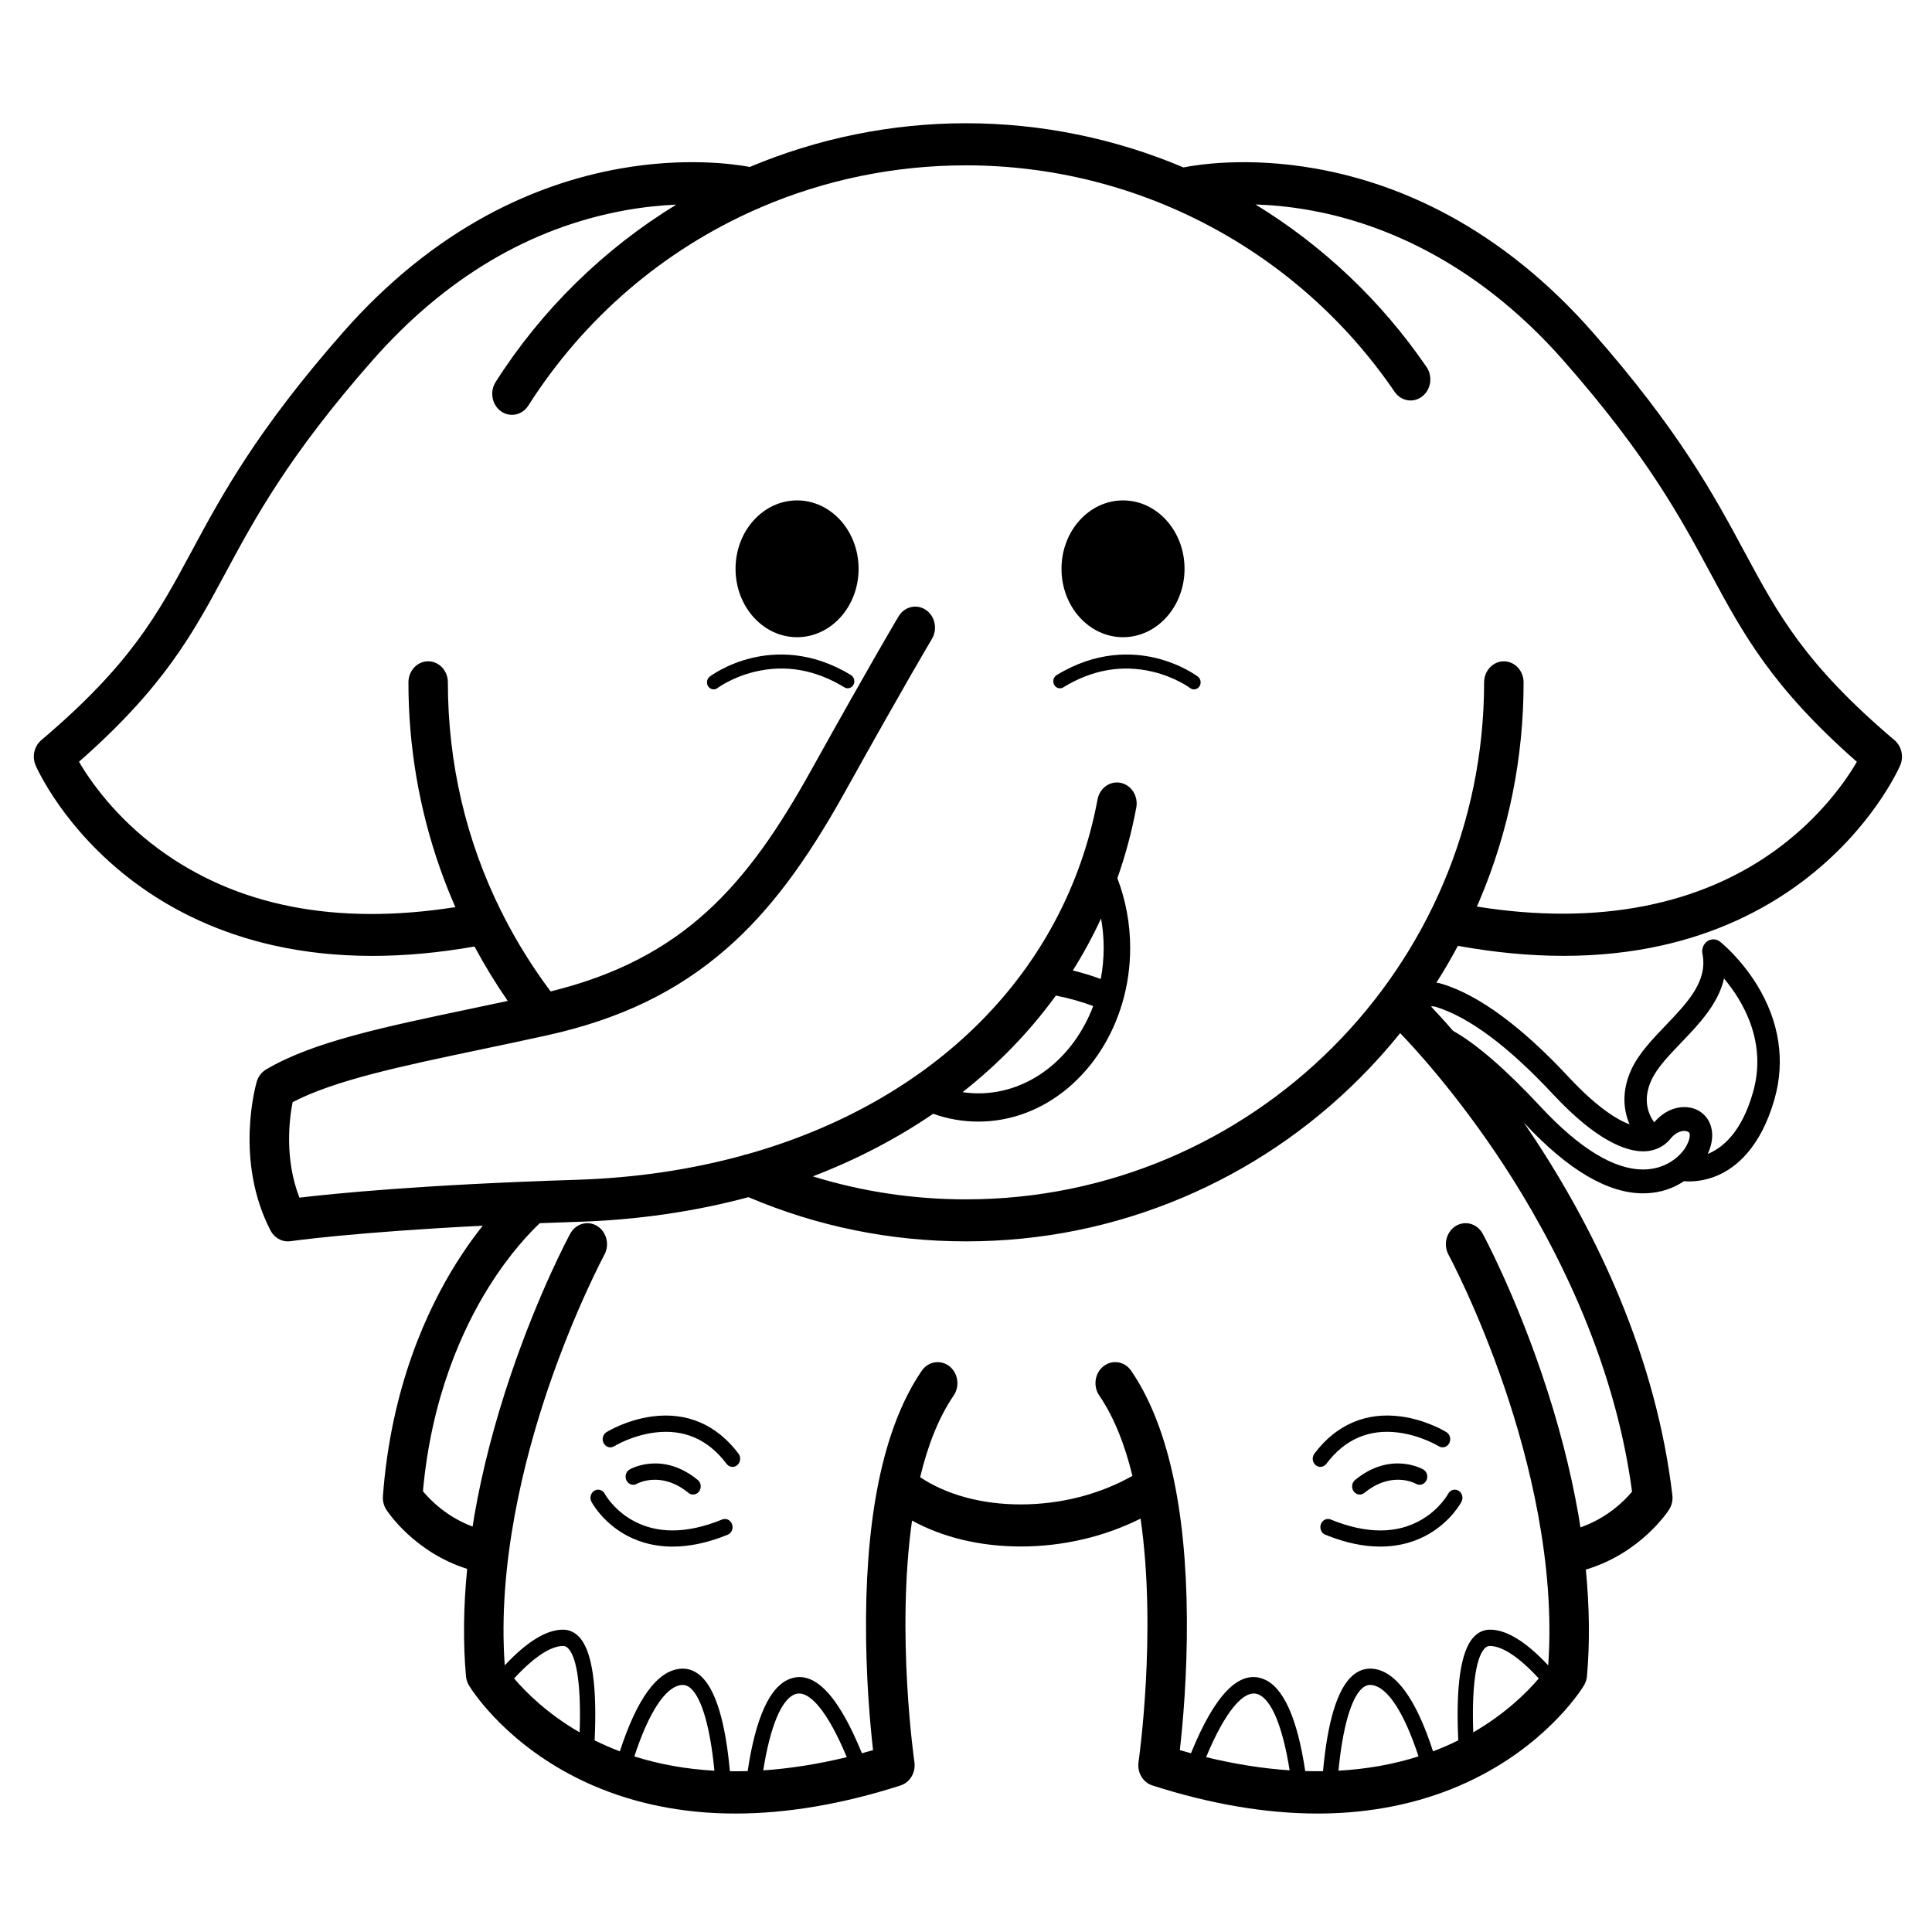 <?xml version="1.0" encoding="UTF-8"?>
<svg width="400px" height="400px" viewBox="0 0 400 400" version="1.1" xmlns="http://www.w3.org/2000/svg" xmlns:xlink="http://www.w3.org/1999/xlink">
    <!-- Generator: Sketch 46.2 (44496) - http://www.bohemiancoding.com/sketch -->
    <title>Artboard</title>
    <desc>Created with Sketch.</desc>
    <defs></defs>
    <g id="Page-1" stroke="none" stroke-width="1" fill="none" fill-rule="evenodd">
        <g id="Artboard">
            <g id="ICP" transform="translate(7, 25)">
                <g id="Group">
                    <g>
                        <path d="M341.723,204.205 C343.954,204.205 345.87,205.323 346.837,207.196 C347.422,208.327 348.079,210.618 346.579,213.902 C349.725,212.628 353.61,209.34 355.952,201.118 C358.926,190.652 353.782,182.16 349.949,177.598 C348.745,182.861 344.736,187.047 341.079,190.863 C338.53,193.519 336.128,196.029 334.946,198.558 C332.986,202.73 334.331,205.762 335.492,207.356 C337.142,205.378 339.441,204.205 341.723,204.205 Z" id="Shape"></path>
                        <path d="M282.881,188.911 C280.277,192.14 277.496,195.25 274.531,198.214 C263.929,208.818 251.587,217.145 237.847,222.957 C223.64,228.971 208.547,232.022 192.994,232.022 C177.359,232.022 162.215,228.934 147.956,222.87 C136.834,225.856 124.977,227.588 112.596,227.977 C109.884,228.064 107.275,228.156 104.757,228.252 C102.917,229.974 98.603,234.385 94.12,241.576 C88.86,250.022 82.315,264.125 80.557,283.757 C82.04,285.557 85.448,289.052 90.841,291.072 C90.966,290.288 91.078,289.505 91.215,288.717 C92.853,279.314 95.41,269.461 98.809,259.449 C104.598,242.428 110.786,230.922 111.048,230.437 C112.179,228.353 114.671,227.638 116.627,228.838 C118.582,230.043 119.252,232.7 118.126,234.784 C118.066,234.898 111.981,246.234 106.437,262.577 C101.486,277.17 95.981,298.808 97.494,319.8 C102.084,314.894 106.123,312.411 109.553,312.411 C110.894,312.411 112.11,312.998 113.068,314.111 C115.617,317.051 116.635,324.192 116.102,335.332 C117.796,336.174 119.54,336.935 121.328,337.608 C124.844,326.771 129.012,321.018 133.744,320.514 C135.338,320.345 136.799,320.848 138.093,322.016 C141.144,324.788 143.16,331.406 144.109,341.721 C145.326,341.739 146.55,341.73 147.788,341.694 C149.443,330.65 152.348,324.238 156.452,322.63 C161.463,320.674 166.5,325.841 171.442,338.002 C172.207,337.796 172.976,337.581 173.75,337.351 C173.148,332.089 172.215,321.929 172.288,310.181 C172.439,287.105 176.319,269.823 183.823,258.817 C185.147,256.87 187.704,256.444 189.53,257.859 C191.357,259.27 191.761,261.995 190.437,263.942 C187.257,268.6 185.031,274.459 183.496,280.848 C188.963,284.499 196.247,286.482 204.322,286.482 C212.582,286.482 220.679,284.398 227.447,280.573 C225.922,274.289 223.717,268.527 220.584,263.938 C219.252,261.991 219.656,259.266 221.482,257.855 C223.309,256.439 225.866,256.865 227.189,258.812 C234.702,269.819 238.582,287.1 238.724,310.176 C238.797,321.925 237.865,332.08 237.263,337.347 C238.036,337.571 238.806,337.787 239.571,337.997 C244.513,325.836 249.554,320.67 254.56,322.626 C258.665,324.233 261.57,330.646 263.224,341.689 C264.462,341.726 265.691,341.735 266.907,341.717 C267.848,331.406 269.864,324.783 272.92,322.012 C274.209,320.844 275.67,320.34 277.269,320.51 C282,321.013 286.173,326.766 289.689,337.603 C291.476,336.93 293.217,336.165 294.914,335.327 C294.386,324.188 295.4,317.051 297.948,314.111 C298.907,313.002 300.127,312.411 301.472,312.411 C304.898,312.411 308.942,314.899 313.531,319.809 C315.04,298.757 309.505,277.051 304.528,262.417 C298.984,246.106 292.95,234.903 292.89,234.788 C291.769,232.704 292.435,230.043 294.39,228.838 C296.345,227.634 298.838,228.353 299.968,230.437 C300.23,230.918 306.419,242.424 312.208,259.449 C315.616,269.457 318.164,279.309 319.801,288.717 C319.948,289.565 320.072,290.398 320.201,291.241 C325.784,289.285 329.333,285.717 330.889,283.844 C327.176,255.899 314.46,231.728 304.33,216.242 C294.562,201.292 285.288,191.389 282.881,188.911 Z M143.65,292.748 C139.283,294.53 135.493,295.208 132.261,295.208 C127.826,295.208 124.452,293.934 122.063,292.519 C117.533,289.835 115.531,286.093 115.449,285.932 C115.015,285.117 115.286,284.096 116.051,283.638 C116.807,283.184 117.77,283.468 118.2,284.274 C118.234,284.334 119.953,287.462 123.743,289.656 C128.857,292.62 135.171,292.597 142.506,289.597 C143.323,289.267 144.238,289.697 144.548,290.568 C144.874,291.438 144.462,292.418 143.65,292.748 Z M123.348,279.241 C123.619,279.08 130.155,275.416 137.465,281.412 C138.157,281.98 138.282,283.033 137.749,283.775 C137.44,284.206 136.971,284.43 136.498,284.43 C136.159,284.43 135.824,284.316 135.532,284.082 C129.837,279.41 124.904,282.177 124.856,282.204 C124.087,282.648 123.133,282.346 122.712,281.526 C122.295,280.711 122.579,279.685 123.348,279.241 Z M145.652,278.329 C145.36,278.576 145.012,278.7 144.664,278.7 C144.204,278.7 143.736,278.485 143.426,278.068 C139.618,272.993 134.595,270.813 128.509,271.596 C123.812,272.196 120.185,274.408 120.151,274.427 C119.399,274.889 118.427,274.619 117.993,273.813 C117.555,273.011 117.804,271.981 118.561,271.509 C118.724,271.404 122.699,268.967 128.015,268.257 C135.218,267.3 141.398,269.961 145.893,275.956 C146.443,276.689 146.331,277.752 145.652,278.329 Z M294.97,283.633 C295.735,284.091 296.006,285.113 295.581,285.928 C295.495,286.088 293.492,289.83 288.962,292.514 C286.577,293.93 283.199,295.203 278.764,295.203 C275.532,295.203 271.751,294.534 267.376,292.743 C266.564,292.414 266.16,291.433 266.469,290.568 C266.778,289.697 267.694,289.262 268.51,289.597 C275.919,292.629 282.284,292.615 287.415,289.574 C291.176,287.348 292.796,284.311 292.817,284.279 C293.247,283.468 294.205,283.175 294.97,283.633 Z M273.556,281.412 C280.87,275.416 287.402,279.085 287.673,279.241 C288.442,279.685 288.726,280.706 288.309,281.526 C287.897,282.341 286.942,282.644 286.173,282.209 C285.95,282.08 281.102,279.479 275.49,284.082 C275.197,284.316 274.862,284.43 274.523,284.43 C274.05,284.43 273.581,284.201 273.272,283.775 C272.739,283.033 272.868,281.975 273.556,281.412 Z M292.465,271.513 C293.221,271.981 293.479,273.016 293.041,273.822 C292.602,274.624 291.627,274.894 290.879,274.431 C290.845,274.408 287.222,272.196 282.52,271.6 C276.435,270.817 271.411,272.997 267.604,278.073 C267.294,278.489 266.834,278.705 266.366,278.705 C266.022,278.705 265.67,278.581 265.377,278.334 C264.694,277.752 264.587,276.689 265.132,275.966 C269.628,269.97 275.816,267.304 283.01,268.266 C288.331,268.971 292.301,271.408 292.465,271.513 Z" id="Shape"></path>
                        <path d="M289.59,183.355 C289.482,183.355 289.383,183.374 289.285,183.401 C290.338,184.505 291.906,186.195 293.849,188.435 C298.623,191.101 304.76,196.409 311.997,204.178 C320.016,212.775 327.137,217.135 333.175,217.135 C333.644,217.135 334.108,217.108 334.563,217.058 C339.609,216.471 341.852,212.78 341.947,212.624 C342.961,210.924 342.939,209.912 342.772,209.587 C342.639,209.326 342.226,209.156 341.723,209.156 C340.696,209.156 339.609,209.789 338.809,210.842 C338.728,210.947 338.646,211.044 338.552,211.131 C338.109,211.621 337.305,212.331 336.111,212.821 C336.007,212.867 335.909,212.908 335.801,212.94 C335.243,213.137 334.615,213.293 333.897,213.352 C333.674,213.37 333.442,213.38 333.205,213.38 C329.712,213.38 323.639,211.323 314.511,201.53 C305.34,191.696 297.205,185.627 290.316,183.488 C290.041,183.397 289.8,183.355 289.59,183.355 Z" id="Shape"></path>
                        <path d="M136.047,324.586 C135.42,324.018 134.788,323.789 134.066,323.867 C130.783,324.215 127.31,329.537 124.336,338.648 C129.524,340.292 135.067,341.277 140.912,341.602 C140.057,332.757 138.329,326.652 136.047,324.586 Z" id="Shape"></path>
                        <path d="M276.964,323.867 C276.233,323.789 275.606,324.018 274.978,324.586 C272.696,326.656 270.977,332.757 270.113,341.607 C275.958,341.281 281.502,340.297 286.689,338.652 C283.715,329.537 280.243,324.215 276.964,323.867 Z" id="Shape"></path>
                        <path d="M253.486,325.795 C250.529,324.636 246.601,329.446 242.712,338.803 C248.673,340.251 254.449,341.162 260.005,341.533 C258.579,332.538 256.267,326.881 253.486,325.795 Z" id="Shape"></path>
                        <path d="M157.544,325.795 C154.759,326.881 152.442,332.538 151.02,341.533 C156.577,341.162 162.357,340.246 168.317,338.803 C164.424,329.446 160.496,324.636 157.544,325.795 Z" id="Shape"></path>
                        <path d="M110.748,316.396 C110.279,315.851 109.862,315.783 109.557,315.783 C106.983,315.783 103.455,318.146 99.441,322.502 C101.925,325.42 106.36,329.821 113.008,333.66 C113.322,324.646 112.535,318.458 110.748,316.396 Z" id="Shape"></path>
                        <path d="M192.293,201.123 C193.372,201.278 194.464,201.37 195.568,201.37 C206.187,201.37 215.328,193.922 219.338,183.296 C216.884,182.38 214.301,181.656 211.607,181.125 C206.252,188.508 199.788,195.214 192.293,201.123 Z" id="Shape"></path>
                        <path d="M220.902,177.685 C221.293,175.61 221.504,173.457 221.504,171.249 C221.504,169.193 221.315,167.15 220.962,165.148 C219.248,168.868 217.297,172.459 215.118,175.921 C217.103,176.411 219.033,177.002 220.902,177.685 Z" id="Shape"></path>
                        <path d="M301.477,315.783 C301.167,315.783 300.755,315.851 300.282,316.396 C298.494,318.458 297.703,324.646 298.022,333.664 C304.661,329.826 309.096,325.424 311.589,322.507 C307.575,318.146 304.047,315.783 301.477,315.783 Z" id="Shape"></path>
                        <path d="M347.091,93.603 C340.971,82.244 334.048,69.373 316.712,49.664 C297.888,28.26 277.668,20.899 264.024,18.495 C259.932,17.775 256.194,17.441 252.923,17.331 C266.916,25.873 279.082,37.411 288.352,50.997 C289.676,52.943 289.272,55.669 287.445,57.079 C285.619,58.495 283.062,58.069 281.738,56.122 C261.712,26.762 228.535,9.233 192.994,9.233 C178.107,9.233 163.719,12.261 150.547,17.908 C150.285,18.059 150.01,18.183 149.722,18.27 C130.568,26.675 114.035,40.654 102.376,58.98 C101.577,60.222 100.292,60.89 98.99,60.89 C98.199,60.89 97.399,60.643 96.699,60.139 C94.834,58.788 94.348,56.081 95.612,54.088 C105.096,39.179 117.976,26.561 133.009,17.368 C129.837,17.505 126.262,17.853 122.39,18.554 C102.694,22.127 85.091,32.588 70.071,49.659 C52.739,69.369 45.812,82.239 39.696,93.599 C32.893,106.231 26.971,117.224 9.347,132.719 C11.685,136.7 16.846,144.129 25.742,150.707 C41.871,162.625 62.551,166.687 87.274,162.812 C86.131,160.202 85.078,157.545 84.124,154.847 C79.762,142.485 77.558,129.499 77.558,116.267 C77.558,113.862 79.384,111.915 81.64,111.915 C83.901,111.915 85.723,113.867 85.723,116.267 C85.723,132.999 89.501,149.071 96.763,163.678 C96.931,163.935 97.073,164.209 97.185,164.507 C99.969,169.985 103.244,175.248 107,180.264 C134.487,173.508 147.659,158.328 160.84,134.643 C173.591,111.719 178.825,102.961 179.044,102.604 C180.26,100.579 182.792,99.984 184.691,101.275 C186.591,102.572 187.154,105.265 185.933,107.294 C185.877,107.381 180.531,116.322 167.866,139.082 C159.684,153.789 152.18,163.728 143.516,171.318 C133.314,180.254 121.474,185.989 106.257,189.356 C101.448,190.414 96.824,191.389 92.35,192.328 C76.286,195.699 62.284,198.64 53.577,203.193 C52.907,206.633 51.846,214.914 54.991,222.962 C61.726,222.156 80.059,220.282 112.351,219.265 C124.521,218.881 136.021,217.163 146.671,214.25 C147.002,214.108 147.35,214.012 147.706,213.966 C186.303,203.078 213.502,176.384 220.236,140.501 C220.674,138.147 222.832,136.613 225.045,137.085 C227.254,137.556 228.698,139.851 228.251,142.21 C227.305,147.239 225.995,152.113 224.336,156.826 C226.068,161.351 226.987,166.275 226.987,171.254 C226.987,175.179 226.429,178.958 225.406,182.499 C225.384,182.563 225.376,182.627 225.35,182.691 C225.35,182.696 225.346,182.7 225.342,182.705 C221.151,196.936 209.389,207.214 195.564,207.214 C192.349,207.214 189.212,206.669 186.195,205.593 C178.584,210.787 170.234,215.12 161.278,218.555 C171.489,221.711 182.113,223.314 192.994,223.314 C252.145,223.314 300.265,175.294 300.265,116.271 C300.265,113.867 302.096,111.92 304.347,111.92 C306.604,111.92 308.439,113.871 308.439,116.271 C308.439,131.932 305.375,147.125 299.324,161.42 C299.143,161.846 298.954,162.267 298.765,162.693 C323.734,166.706 345.316,162.506 361.402,150.432 C370.143,143.868 375.154,136.64 377.44,132.729 C359.812,117.233 353.894,106.236 347.091,93.603 Z M169.697,116.771 C169.319,117.471 168.481,117.71 167.823,117.311 C161.858,113.656 155.644,112.566 149.335,114.059 C144.586,115.181 141.565,117.435 141.539,117.458 C141.295,117.641 141.019,117.728 140.74,117.728 C140.315,117.728 139.889,117.513 139.623,117.11 C139.184,116.45 139.331,115.543 139.941,115.076 C140.083,114.975 143.362,112.511 148.618,111.233 C153.452,110.065 160.943,109.726 169.186,114.774 C169.843,115.181 170.075,116.074 169.697,116.771 Z M158.025,106.927 C150.994,106.927 145.291,100.584 145.291,92.765 C145.291,84.946 150.99,78.603 158.025,78.603 C165.064,78.603 170.763,84.946 170.763,92.765 C170.763,100.584 165.064,106.927 158.025,106.927 Z M225.509,78.603 C232.54,78.603 238.247,84.946 238.247,92.765 C238.247,100.584 232.54,106.927 225.509,106.927 C218.478,106.927 212.776,100.584 212.776,92.765 C212.776,84.946 218.474,78.603 225.509,78.603 Z M241.324,117.119 C241.053,117.517 240.632,117.733 240.207,117.733 C239.927,117.733 239.652,117.646 239.407,117.462 C239.356,117.416 236.33,115.181 231.612,114.064 C225.303,112.57 219.08,113.661 213.124,117.316 C212.466,117.714 211.628,117.476 211.25,116.775 C210.872,116.074 211.099,115.181 211.757,114.778 C220,109.735 227.49,110.074 232.325,111.238 C237.572,112.511 240.86,114.98 241.002,115.081 C241.621,115.548 241.762,116.464 241.324,117.119 Z" id="Shape"></path>
                        <ellipse id="Oval" fill="#000000" cx="158.025" cy="92.765" rx="12.738" ry="14.162"></ellipse>
                        <ellipse id="Oval" fill="#000000" cx="225.509" cy="92.765" rx="12.738" ry="14.162"></ellipse>
                        <path d="M169.19,114.774 C160.947,109.731 153.457,110.07 148.622,111.233 C143.366,112.506 140.087,114.975 139.945,115.076 C139.335,115.543 139.189,116.455 139.627,117.11 C139.889,117.508 140.319,117.728 140.744,117.728 C141.024,117.728 141.299,117.641 141.544,117.458 C141.57,117.435 144.595,115.186 149.34,114.059 C155.648,112.566 161.863,113.656 167.828,117.311 C168.485,117.71 169.323,117.471 169.701,116.771 C170.075,116.074 169.843,115.181 169.19,114.774 Z" id="Shape" fill="#000000"></path>
                        <path d="M241.006,115.081 C240.864,114.98 237.577,112.516 232.329,111.238 C227.495,110.07 220.004,109.731 211.761,114.778 C211.104,115.181 210.876,116.074 211.254,116.775 C211.632,117.476 212.47,117.714 213.128,117.316 C219.084,113.661 225.307,112.57 231.616,114.064 C236.335,115.181 239.36,117.416 239.412,117.462 C239.657,117.646 239.932,117.733 240.211,117.733 C240.636,117.733 241.058,117.522 241.328,117.119 C241.762,116.464 241.621,115.548 241.006,115.081 Z" id="Shape" fill="#000000"></path>
                        <path d="M385.236,128.244 C366.709,112.534 361.178,102.265 354.177,89.261 C347.843,77.494 340.662,64.152 322.672,43.705 C313.686,33.491 303.63,25.347 292.779,19.493 C284.076,14.803 274.845,11.574 265.36,9.897 C251.286,7.415 240.86,9.096 238.024,9.664 C223.859,3.659 208.487,0.517 192.998,0.517 C177.587,0.517 162.34,3.631 148.244,9.563 C144.806,8.926 134.749,7.543 121.427,9.893 C111.938,11.569 102.711,14.798 94,19.488 C83.153,25.342 73.101,33.486 64.111,43.7 C46.125,64.152 38.936,77.49 32.61,89.256 C25.605,102.256 20.078,112.525 1.547,128.24 C0.077,129.486 -0.408,131.643 0.378,133.466 C0.61,133.997 6.188,146.676 20.671,157.55 C29.116,163.884 38.876,168.323 49.671,170.741 C56.109,172.188 62.925,172.908 70.071,172.908 C76.844,172.908 83.918,172.257 91.241,170.965 C93.317,174.84 95.612,178.605 98.126,182.233 C95.633,182.764 93.179,183.282 90.773,183.786 C72.315,187.656 57.733,190.716 48.077,196.432 C47.157,196.982 46.474,197.875 46.156,198.942 C45.966,199.606 41.506,215.267 49.009,229.763 C49.74,231.165 51.119,232.017 52.593,232.017 C52.778,232.017 52.959,232.003 53.148,231.976 C53.302,231.953 65.967,230.13 92.939,228.77 C91.254,230.895 89.419,233.419 87.554,236.382 C81.507,245.987 73.948,262.17 72.28,284.76 C72.207,285.749 72.457,286.743 72.985,287.563 C73.234,287.952 78.735,296.348 89.72,299.82 C88.955,307.598 88.86,315.031 89.47,322.012 C89.531,322.699 89.75,323.372 90.098,323.954 C90.356,324.385 96.656,334.718 110.993,342.362 C119.304,346.796 128.643,349.439 138.763,350.227 C140.895,350.392 143.065,350.474 145.27,350.474 C155.945,350.474 167.415,348.523 179.457,344.657 C181.412,344.03 182.628,341.964 182.319,339.811 C182.263,339.44 178.516,313.277 181.829,289.821 C188.176,293.307 195.946,295.185 204.335,295.185 C213.063,295.185 221.676,293.16 229.145,289.409 C232.553,312.966 228.775,339.44 228.719,339.811 C228.41,341.964 229.626,344.03 231.582,344.657 C243.623,348.523 255.093,350.474 265.777,350.474 C267.973,350.474 270.143,350.392 272.275,350.227 C282.396,349.439 291.743,346.792 300.046,342.362 C314.382,334.718 320.682,324.389 320.94,323.954 C321.293,323.372 321.508,322.699 321.568,322.012 C322.174,315.073 322.079,307.689 321.331,299.967 C332.647,296.591 338.307,287.952 338.56,287.558 C339.127,286.679 339.372,285.607 339.244,284.554 C337.649,271.028 333.94,257.209 328.229,243.472 C323.686,232.539 317.863,221.633 310.927,211.057 C310.098,209.793 309.277,208.57 308.46,207.379 C308.546,207.471 308.628,207.558 308.714,207.65 C317.64,217.218 325.87,222.068 333.184,222.068 C333.82,222.068 334.456,222.027 335.071,221.959 C337.808,221.643 339.978,220.667 341.642,219.554 C341.951,219.581 342.316,219.6 342.742,219.6 C344.203,219.6 346.291,219.362 348.612,218.363 C352.398,216.732 357.517,212.66 360.396,202.542 C362.652,194.623 361.402,186.456 356.777,178.935 C353.357,173.366 349.3,170.109 349.124,169.972 C348.354,169.353 347.297,169.321 346.485,169.875 C345.673,170.434 345.269,171.474 345.471,172.477 C346.618,178.152 342.355,182.604 337.838,187.322 C335.135,190.148 332.333,193.066 330.799,196.336 C328.676,200.866 329.119,204.833 330.382,207.796 C327.756,206.798 323.622,204.265 317.803,198.022 C308.078,187.588 299.276,181.093 291.622,178.72 C291.206,178.592 290.797,178.505 290.393,178.454 C291.971,175.972 293.453,173.425 294.841,170.823 C302.422,172.202 309.728,172.898 316.72,172.898 C323.867,172.898 330.691,172.179 337.129,170.732 C347.92,168.313 357.68,163.875 366.125,157.54 C380.607,146.667 386.186,133.988 386.418,133.457 C387.191,131.648 386.71,129.49 385.236,128.244 Z M99.441,322.507 C103.455,318.146 106.983,315.787 109.557,315.787 C109.862,315.787 110.279,315.856 110.748,316.401 C112.535,318.462 113.326,324.65 113.008,333.669 C106.36,329.826 101.925,325.42 99.441,322.507 Z M124.336,338.648 C127.315,329.537 130.783,324.215 134.066,323.867 C134.788,323.789 135.42,324.018 136.047,324.586 C138.329,326.656 140.053,332.757 140.912,341.607 C135.067,341.277 129.524,340.292 124.336,338.648 Z M151.02,341.533 C152.447,332.538 154.759,326.881 157.544,325.795 C160.496,324.636 164.424,329.446 168.317,338.799 C162.357,340.246 156.577,341.158 151.02,341.533 Z M242.712,338.799 C246.601,329.441 250.529,324.636 253.486,325.791 C256.267,326.876 258.579,332.533 260.005,341.529 C254.449,341.158 248.673,340.246 242.712,338.799 Z M270.113,341.602 C270.973,332.757 272.696,326.652 274.978,324.581 C275.606,324.014 276.237,323.784 276.964,323.862 C280.243,324.21 283.711,329.533 286.689,338.643 C281.502,340.292 275.958,341.277 270.113,341.602 Z M298.022,333.664 C297.703,324.641 298.49,318.458 300.282,316.396 C300.755,315.851 301.167,315.783 301.477,315.783 C304.047,315.783 307.575,318.146 311.589,322.507 C309.096,325.429 304.661,329.826 298.022,333.664 Z M330.898,283.835 C329.342,285.708 325.792,289.276 320.21,291.232 C320.076,290.394 319.956,289.555 319.81,288.708 C318.173,279.305 315.624,269.452 312.216,259.44 C306.427,242.419 300.243,230.913 299.977,230.428 C298.847,228.344 296.354,227.629 294.399,228.829 C292.443,230.034 291.773,232.69 292.899,234.779 C292.959,234.889 298.993,246.097 304.537,262.408 C309.513,277.047 315.044,298.748 313.54,319.8 C308.95,314.889 304.906,312.402 301.481,312.402 C300.136,312.402 298.92,312.989 297.957,314.102 C295.409,317.042 294.39,324.183 294.923,335.318 C293.23,336.161 291.489,336.921 289.697,337.594 C286.186,326.757 282.013,321.004 277.277,320.5 C275.683,320.331 274.222,320.835 272.928,322.003 C269.877,324.774 267.857,331.392 266.916,341.707 C265.7,341.726 264.471,341.717 263.233,341.68 C261.578,330.637 258.673,324.224 254.569,322.616 C249.562,320.661 244.521,325.827 239.579,337.988 C238.814,337.782 238.045,337.567 237.271,337.338 C237.873,332.075 238.806,321.916 238.733,310.167 C238.591,287.091 234.71,269.81 227.198,258.803 C225.874,256.856 223.317,256.43 221.491,257.846 C219.664,259.256 219.26,261.982 220.593,263.928 C223.721,268.513 225.926,274.275 227.456,280.564 C220.687,284.389 212.591,286.473 204.331,286.473 C196.256,286.473 188.971,284.485 183.505,280.839 C185.035,274.449 187.265,268.587 190.445,263.933 C191.769,261.986 191.365,259.261 189.539,257.85 C187.712,256.435 185.155,256.861 183.832,258.808 C176.324,269.814 172.443,287.096 172.297,310.172 C172.224,321.92 173.156,332.075 173.758,337.342 C172.985,337.567 172.215,337.782 171.45,337.993 C166.508,325.832 161.476,320.661 156.461,322.621 C152.356,324.229 149.451,330.641 147.797,341.685 C146.559,341.721 145.334,341.73 144.118,341.712 C143.173,331.402 141.157,324.778 138.101,322.007 C136.808,320.839 135.351,320.335 133.752,320.505 C129.021,321.009 124.852,326.762 121.337,337.599 C119.549,336.926 117.804,336.161 116.111,335.322 C116.64,324.183 115.625,317.047 113.077,314.102 C112.119,312.993 110.898,312.402 109.561,312.402 C106.136,312.402 102.092,314.885 97.503,319.79 C95.99,298.799 101.495,277.161 106.446,262.568 C111.99,246.225 118.075,234.889 118.135,234.774 C119.257,232.69 118.586,230.034 116.635,228.829 C114.68,227.624 112.187,228.344 111.057,230.428 C110.795,230.909 104.606,242.414 98.818,259.44 C95.418,269.448 92.861,279.3 91.224,288.708 C91.086,289.501 90.975,290.279 90.85,291.062 C85.457,289.042 82.053,285.548 80.566,283.748 C82.324,264.116 88.869,250.013 94.129,241.567 C98.611,234.376 102.926,229.965 104.765,228.243 C107.284,228.147 109.888,228.055 112.604,227.968 C124.985,227.579 136.842,225.847 147.964,222.861 C162.224,228.925 177.368,232.012 193.003,232.012 C208.555,232.012 223.648,228.962 237.856,222.948 C251.595,217.135 263.938,208.808 274.54,198.205 C277.505,195.241 280.286,192.131 282.89,188.902 C285.296,191.385 294.575,201.287 304.347,216.224 C314.468,231.719 327.185,255.89 330.898,283.835 Z M334.942,198.562 C336.123,196.034 338.526,193.519 341.074,190.867 C344.731,187.052 348.741,182.865 349.944,177.602 C353.778,182.164 358.922,190.656 355.948,201.123 C353.606,209.344 349.725,212.628 346.575,213.906 C348.071,210.618 347.417,208.332 346.833,207.201 C345.866,205.327 343.954,204.21 341.719,204.21 C339.437,204.21 337.138,205.382 335.483,207.366 C334.327,205.767 332.982,202.735 334.942,198.562 Z M314.507,201.521 C323.635,211.314 329.707,213.37 333.201,213.37 C333.438,213.37 333.67,213.361 333.893,213.343 C334.615,213.283 335.243,213.132 335.797,212.931 C335.904,212.899 336.007,212.862 336.106,212.812 C337.305,212.321 338.105,211.612 338.547,211.121 C338.642,211.034 338.724,210.938 338.805,210.833 C339.605,209.779 340.692,209.147 341.719,209.147 C342.222,209.147 342.634,209.317 342.767,209.578 C342.935,209.908 342.957,210.915 341.942,212.615 C341.848,212.775 339.605,216.462 334.559,217.048 C334.108,217.103 333.64,217.126 333.171,217.126 C327.133,217.126 320.012,212.766 311.993,204.168 C304.756,196.4 298.619,191.092 293.844,188.426 C291.898,186.186 290.333,184.496 289.28,183.392 C289.379,183.364 289.478,183.346 289.585,183.346 C289.796,183.346 290.037,183.387 290.307,183.47 C297.205,185.618 305.336,191.687 314.507,201.521 Z M361.406,150.432 C345.32,162.501 323.738,166.706 298.769,162.693 C298.954,162.267 299.143,161.846 299.328,161.42 C305.379,147.12 308.443,131.932 308.443,116.271 C308.443,113.867 306.612,111.92 304.352,111.92 C302.1,111.92 300.269,113.871 300.269,116.271 C300.269,175.294 252.154,223.314 192.998,223.314 C182.117,223.314 171.493,221.711 161.282,218.555 C170.238,215.125 178.593,210.787 186.2,205.593 C189.216,206.674 192.354,207.214 195.568,207.214 C209.393,207.214 221.156,196.936 225.346,182.705 C225.346,182.7 225.35,182.696 225.354,182.691 C225.38,182.627 225.389,182.563 225.41,182.499 C226.433,178.958 226.992,175.179 226.992,171.254 C226.992,166.275 226.072,161.356 224.34,156.826 C225.999,152.117 227.314,147.239 228.255,142.21 C228.702,139.851 227.263,137.556 225.049,137.085 C222.84,136.613 220.683,138.143 220.24,140.501 C213.506,176.384 186.307,203.074 147.711,213.966 C147.354,214.012 147.006,214.108 146.675,214.25 C136.026,217.163 124.526,218.881 112.355,219.265 C80.059,220.287 61.73,222.156 54.996,222.962 C51.85,214.914 52.911,206.633 53.582,203.193 C62.289,198.64 76.29,195.699 92.354,192.328 C96.828,191.389 101.456,190.414 106.261,189.356 C121.474,185.984 133.314,180.254 143.521,171.318 C152.184,163.728 159.688,153.789 167.871,139.082 C180.535,116.317 185.886,107.376 185.937,107.294 C187.154,105.265 186.595,102.572 184.695,101.275 C182.796,99.984 180.265,100.575 179.048,102.604 C178.834,102.965 173.599,111.719 160.844,134.643 C147.668,158.328 134.492,173.503 107.004,180.264 C103.248,175.253 99.974,169.985 97.189,164.507 C97.077,164.209 96.935,163.935 96.768,163.678 C89.501,149.071 85.727,132.994 85.727,116.267 C85.727,113.862 83.901,111.915 81.645,111.915 C79.388,111.915 77.562,113.867 77.562,116.267 C77.562,129.504 79.767,142.485 84.129,154.847 C85.078,157.545 86.131,160.202 87.279,162.812 C62.555,166.687 41.875,162.625 25.747,150.707 C16.846,144.125 11.689,136.695 9.351,132.719 C26.971,117.224 32.898,106.236 39.701,93.599 C45.812,82.239 52.744,69.369 70.076,49.659 C85.096,32.588 102.694,22.127 122.394,18.554 C126.266,17.853 129.837,17.505 133.013,17.368 C117.98,26.561 105.105,39.179 95.616,54.088 C94.352,56.081 94.838,58.788 96.703,60.139 C97.408,60.643 98.203,60.89 98.994,60.89 C100.3,60.89 101.585,60.222 102.38,58.98 C114.044,40.65 130.572,26.675 149.726,18.27 C150.014,18.183 150.289,18.059 150.551,17.908 C163.723,12.261 178.112,9.233 192.998,9.233 C228.539,9.233 261.712,26.762 281.742,56.122 C283.066,58.069 285.623,58.495 287.45,57.079 C289.276,55.669 289.68,52.943 288.356,50.997 C279.087,37.416 266.92,25.878 252.927,17.331 C256.198,17.436 259.937,17.771 264.028,18.495 C277.673,20.899 297.893,28.26 316.716,49.664 C334.052,69.373 340.975,82.244 347.095,93.603 C353.898,106.236 359.816,117.233 377.449,132.729 C375.158,136.636 370.151,143.868 361.406,150.432 Z M220.962,165.153 C221.319,167.15 221.504,169.197 221.504,171.254 C221.504,173.462 221.293,175.615 220.902,177.689 C219.033,177.002 217.103,176.411 215.118,175.926 C217.297,172.463 219.248,168.868 220.962,165.153 Z M211.607,181.12 C214.297,181.651 216.884,182.38 219.338,183.291 C215.328,193.918 206.187,201.365 195.568,201.365 C194.464,201.365 193.372,201.278 192.293,201.118 C199.788,195.214 206.252,188.508 211.607,181.12 Z" id="Shape" fill="#000000"></path>
                        <path d="M128.015,268.261 C122.699,268.971 118.724,271.408 118.561,271.513 C117.804,271.981 117.551,273.011 117.993,273.817 C118.427,274.619 119.399,274.894 120.151,274.431 C120.185,274.408 123.808,272.196 128.509,271.6 C134.595,270.813 139.618,272.997 143.426,278.073 C143.736,278.489 144.204,278.705 144.664,278.705 C145.008,278.705 145.36,278.581 145.652,278.334 C146.336,277.752 146.443,276.689 145.897,275.966 C141.398,269.965 135.218,267.304 128.015,268.261 Z" id="Shape" fill="#000000"></path>
                        <path d="M142.515,289.597 C135.179,292.597 128.862,292.615 123.752,289.656 C119.957,287.462 118.243,284.334 118.208,284.274 C117.774,283.468 116.816,283.184 116.059,283.638 C115.294,284.096 115.024,285.117 115.458,285.932 C115.539,286.093 117.542,289.835 122.072,292.519 C124.457,293.934 127.835,295.208 132.27,295.208 C135.501,295.208 139.288,294.534 143.658,292.748 C144.47,292.418 144.883,291.438 144.565,290.572 C144.243,289.697 143.332,289.267 142.515,289.597 Z" id="Shape" fill="#000000"></path>
                        <path d="M124.856,282.204 C124.904,282.177 129.842,279.41 135.532,284.082 C135.824,284.316 136.159,284.43 136.498,284.43 C136.971,284.43 137.44,284.201 137.749,283.775 C138.282,283.033 138.153,281.975 137.465,281.412 C130.155,275.416 123.619,279.085 123.348,279.241 C122.579,279.685 122.295,280.706 122.712,281.526 C123.133,282.346 124.087,282.648 124.856,282.204 Z" id="Shape" fill="#000000"></path>
                        <path d="M265.132,275.961 C264.587,276.685 264.694,277.747 265.377,278.329 C265.67,278.576 266.022,278.7 266.366,278.7 C266.834,278.7 267.294,278.485 267.604,278.068 C271.411,272.993 276.435,270.813 282.52,271.596 C287.217,272.196 290.845,274.408 290.879,274.427 C291.631,274.889 292.602,274.619 293.041,273.817 C293.479,273.016 293.225,271.981 292.465,271.509 C292.301,271.404 288.335,268.967 283.01,268.257 C275.816,267.3 269.628,269.965 265.132,275.961 Z" id="Shape" fill="#000000"></path>
                        <path d="M292.821,284.279 C292.8,284.306 291.18,287.343 287.419,289.574 C282.288,292.62 275.924,292.629 268.515,289.597 C267.698,289.267 266.783,289.697 266.473,290.568 C266.164,291.438 266.568,292.414 267.38,292.743 C271.755,294.53 275.532,295.203 278.769,295.203 C283.204,295.203 286.577,293.93 288.967,292.514 C293.496,289.83 295.499,286.088 295.585,285.928 C296.01,285.113 295.74,284.091 294.975,283.633 C294.205,283.175 293.247,283.468 292.821,284.279 Z" id="Shape" fill="#000000"></path>
                        <path d="M274.523,284.43 C274.862,284.43 275.197,284.316 275.49,284.082 C281.102,279.479 285.95,282.08 286.173,282.209 C286.942,282.644 287.897,282.341 288.309,281.526 C288.73,280.706 288.447,279.685 287.673,279.241 C287.402,279.08 280.87,275.416 273.556,281.412 C272.864,281.98 272.739,283.033 273.272,283.775 C273.586,284.206 274.05,284.43 274.523,284.43 Z" id="Shape" fill="#000000"></path>
                    </g>
                </g>
            </g>
        </g>
    </g>
</svg>